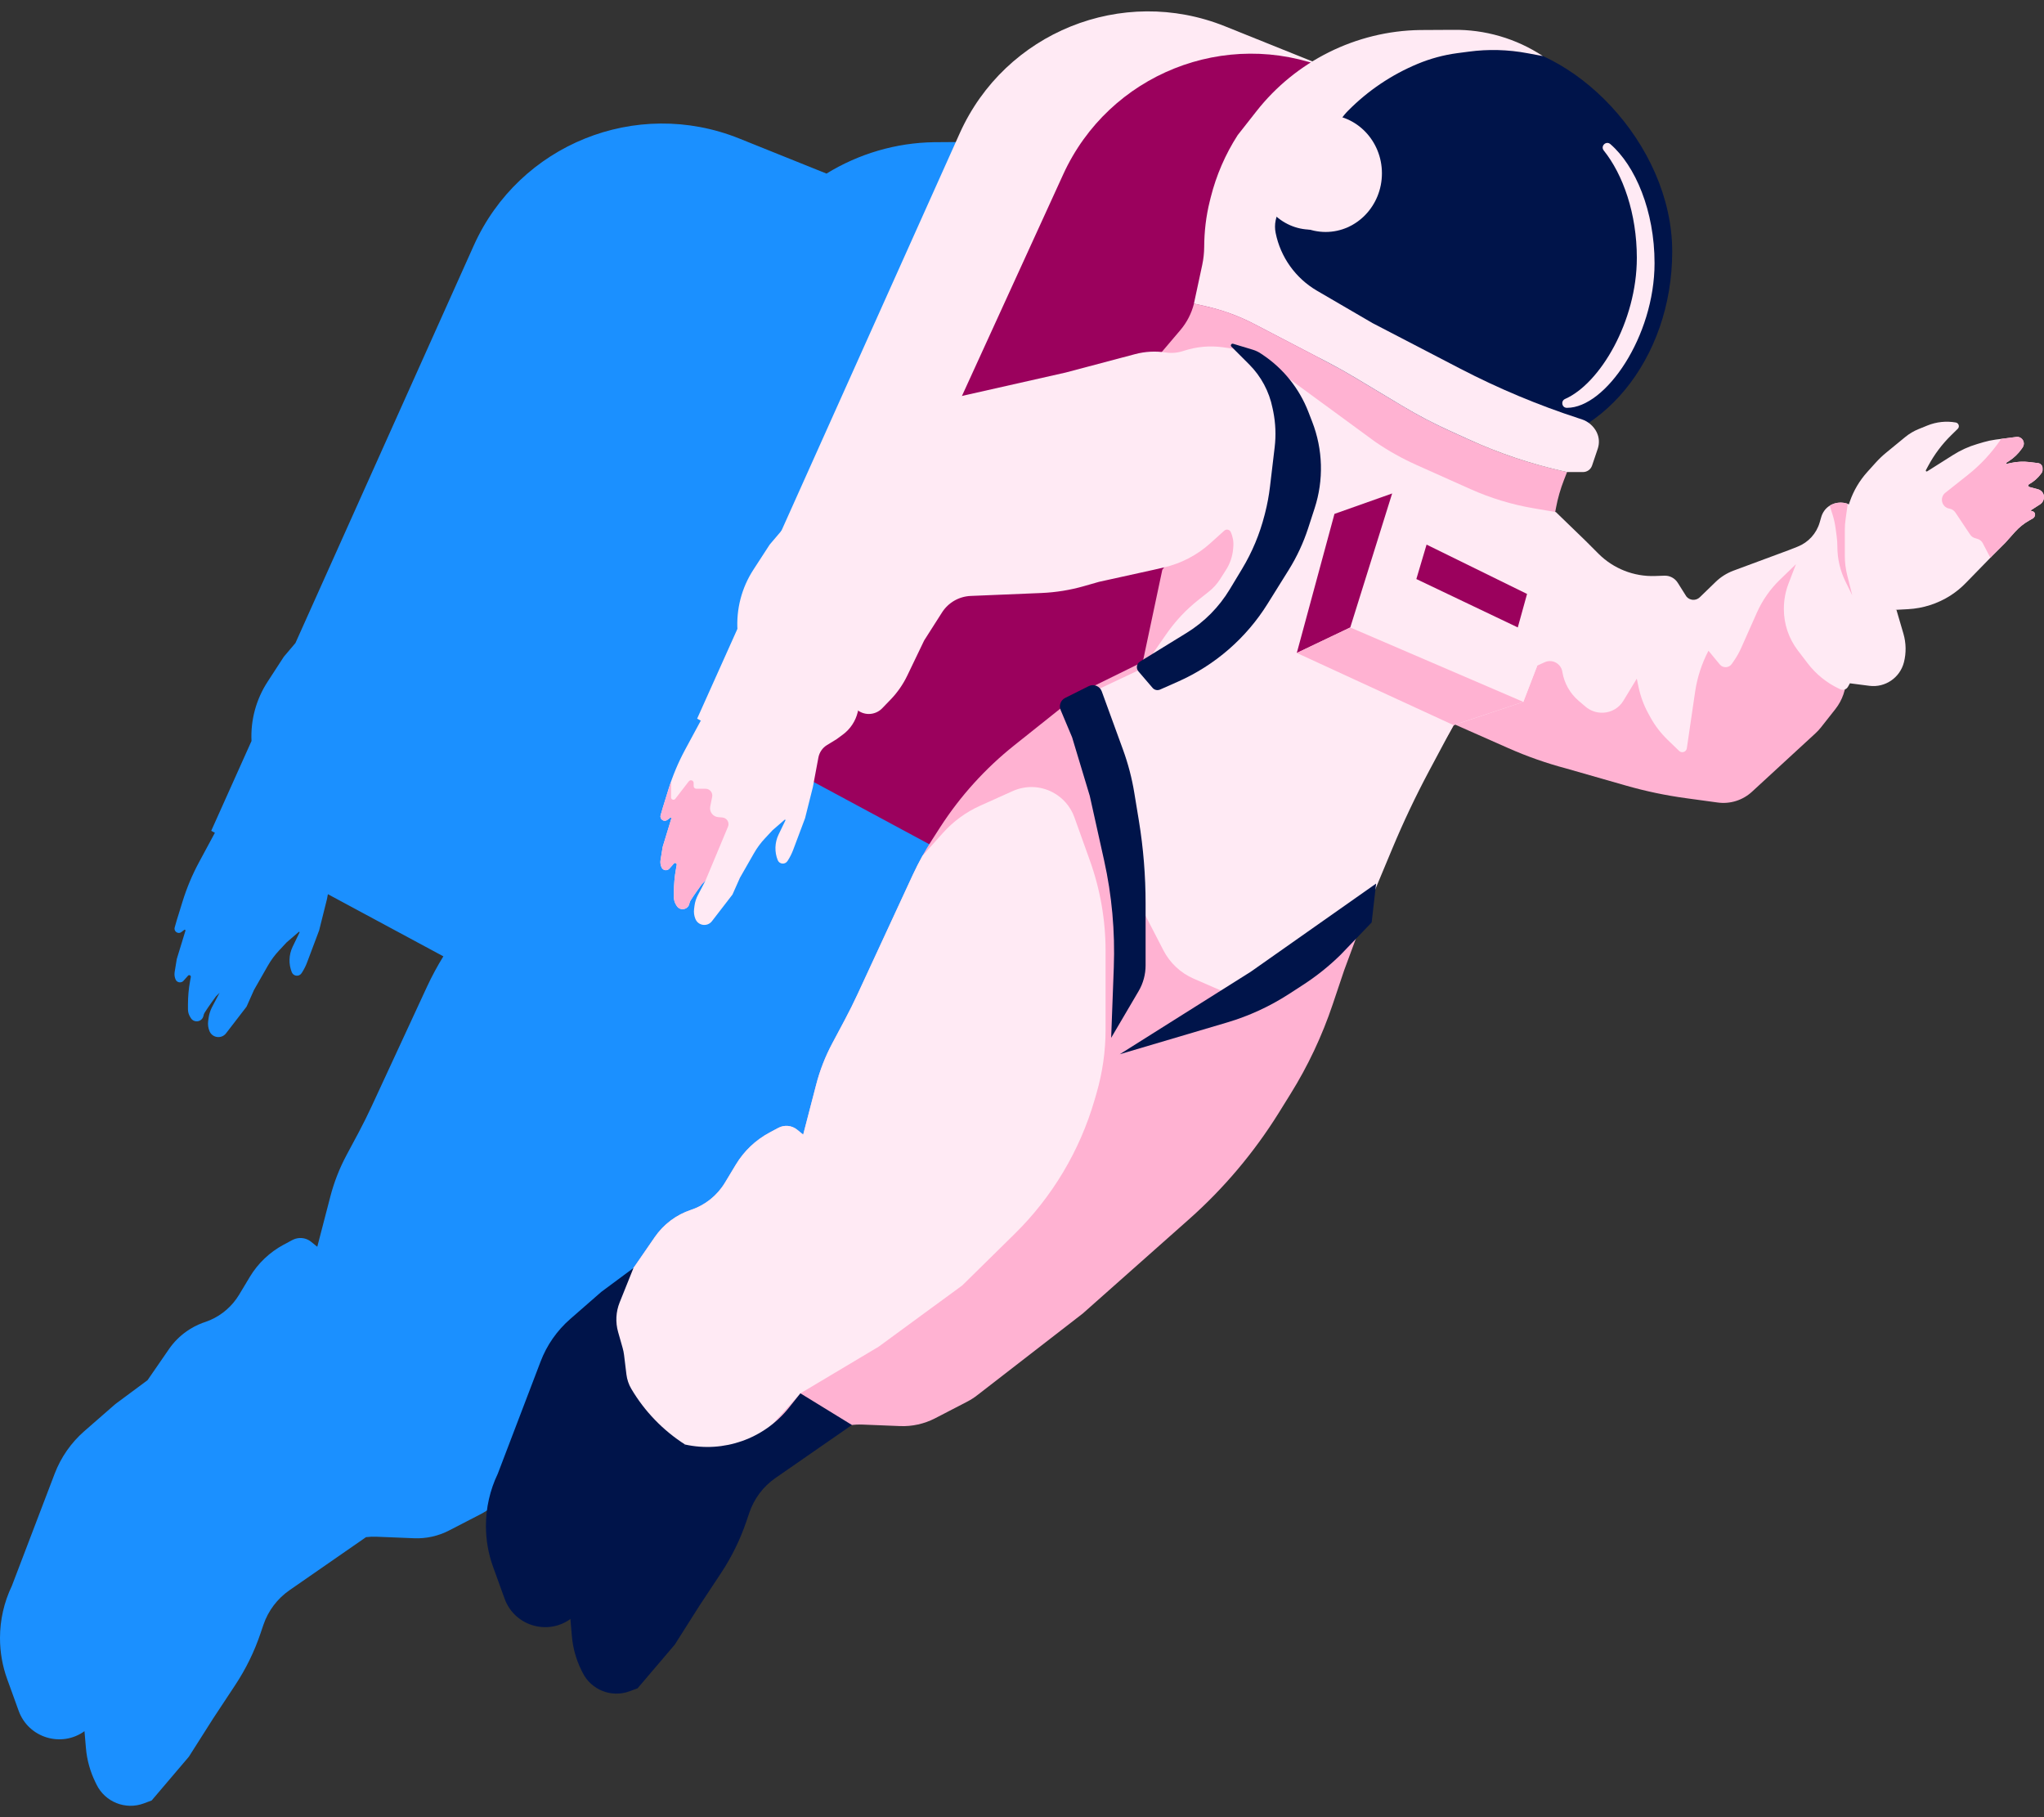 <svg width="45" height="40" viewBox="0 0 45 40" fill="none" xmlns="http://www.w3.org/2000/svg">
<rect x="0" y="0" width="45" height="40" fill="#333333" stroke="none"/>
<path d="M4.731 18.331L4.65 18.288L5.537 16.311C5.515 15.852 5.638 15.396 5.889 15.01L6.248 14.457L6.504 14.155L10.43 5.405C11.429 3.179 14.008 2.138 16.273 3.048L18.196 3.821C18.902 3.387 19.72 3.142 20.566 3.13L21.289 3.125C21.99 3.115 22.679 3.315 23.265 3.7C24.781 4.389 26.117 6.154 26.117 8.005C26.117 9.63 25.375 11.045 24.279 11.777C24.354 11.831 24.416 11.903 24.457 11.988C24.512 12.1 24.517 12.23 24.477 12.348L24.352 12.717C24.323 12.803 24.243 12.86 24.154 12.86H23.802L23.734 13.035C23.657 13.232 23.599 13.435 23.56 13.642L23.542 13.738L23.556 13.74L24.212 14.375L24.494 14.658C24.823 14.987 25.275 15.165 25.74 15.148L25.943 15.14C26.063 15.136 26.177 15.196 26.241 15.298L26.429 15.598C26.504 15.69 26.64 15.698 26.725 15.616L27.073 15.278C27.185 15.169 27.319 15.085 27.466 15.03L28.677 14.58L28.878 14.501C29.113 14.409 29.292 14.213 29.363 13.97L29.399 13.849C29.483 13.565 29.782 13.471 30.007 13.569L30.027 13.512C30.11 13.271 30.241 13.049 30.411 12.859L30.592 12.658C30.668 12.574 30.75 12.496 30.837 12.424L31.248 12.088C31.337 12.015 31.436 11.957 31.542 11.914L31.734 11.836C31.932 11.755 32.149 11.732 32.36 11.768C32.424 11.78 32.45 11.857 32.406 11.905L32.26 12.049C32.058 12.246 31.887 12.474 31.753 12.723L31.702 12.818C31.692 12.835 31.712 12.854 31.73 12.844L32.303 12.483C32.466 12.379 32.644 12.299 32.829 12.244L32.975 12.201C33.06 12.176 33.146 12.157 33.234 12.146L33.693 12.087C33.722 12.083 33.752 12.088 33.778 12.101C33.847 12.136 33.877 12.219 33.847 12.29L33.846 12.292L33.844 12.297C33.84 12.304 33.836 12.312 33.831 12.319L33.808 12.351C33.806 12.355 33.803 12.36 33.8 12.363C33.798 12.366 33.796 12.369 33.794 12.371C33.768 12.407 33.739 12.441 33.708 12.473C33.655 12.527 33.596 12.576 33.532 12.617L33.477 12.652C33.476 12.653 33.475 12.654 33.474 12.655C33.473 12.655 33.473 12.656 33.472 12.657C33.467 12.667 33.475 12.681 33.488 12.678L33.569 12.66C33.708 12.629 33.85 12.623 33.991 12.64L34.172 12.663C34.228 12.67 34.27 12.717 34.27 12.773V12.815C34.27 12.827 34.268 12.838 34.265 12.849C34.261 12.861 34.255 12.872 34.248 12.882L34.23 12.906C34.162 12.997 34.075 13.072 33.975 13.127C33.966 13.132 33.96 13.14 33.958 13.149C33.955 13.165 33.964 13.183 33.983 13.188L34.171 13.238C34.196 13.245 34.219 13.257 34.239 13.274C34.295 13.32 34.316 13.396 34.293 13.466L34.29 13.476L34.289 13.478C34.276 13.516 34.251 13.548 34.217 13.57L34.023 13.695C34.019 13.697 34.017 13.7 34.017 13.703C34.015 13.711 34.02 13.72 34.03 13.72C34.083 13.72 34.12 13.773 34.101 13.823L34.101 13.824L34.095 13.838C34.089 13.854 34.077 13.868 34.062 13.877L33.971 13.93C33.857 13.994 33.754 14.077 33.666 14.175L33.45 14.417L33.164 14.704L32.584 15.299C32.479 15.407 32.362 15.502 32.235 15.582C31.957 15.758 31.639 15.86 31.311 15.877L31.054 15.891L31.207 16.417C31.268 16.623 31.271 16.84 31.218 17.048C31.131 17.387 30.805 17.609 30.457 17.564L30.029 17.509L29.987 17.585C29.971 17.613 29.947 17.634 29.918 17.645C29.881 17.802 29.81 17.951 29.708 18.079L29.388 18.484C29.351 18.531 29.311 18.574 29.268 18.614L27.873 19.896C27.669 20.084 27.392 20.171 27.117 20.134L26.422 20.039C25.974 19.978 25.53 19.884 25.095 19.76L23.777 19.382C23.344 19.267 22.921 19.119 22.511 18.937L21.34 18.419L21.312 18.428C21.277 18.491 21.241 18.553 21.204 18.615L20.761 19.447C20.466 19.999 20.198 20.564 19.957 21.141L19.585 22.032L19.501 22.774L19.149 23.14L18.896 23.822L18.642 24.577C18.41 25.271 18.096 25.935 17.709 26.556L17.45 26.972C16.908 27.843 16.243 28.63 15.476 29.31L13.14 31.381L10.824 33.176C10.75 33.233 10.671 33.283 10.588 33.327L9.887 33.689C9.649 33.812 9.384 33.871 9.117 33.86L8.297 33.827C8.217 33.823 8.138 33.826 8.058 33.836L6.375 35.003C6.106 35.189 5.904 35.457 5.799 35.766L5.736 35.952C5.6 36.355 5.412 36.739 5.177 37.094L4.691 37.83L4.158 38.669L3.339 39.632L3.165 39.697C2.764 39.846 2.314 39.667 2.126 39.283L2.1 39.23C1.985 38.995 1.914 38.74 1.892 38.48L1.86 38.107C1.356 38.472 0.628 38.258 0.411 37.659L0.158 36.96C0.053 36.67 0 36.365 0 36.057C0 35.66 0.089 35.267 0.261 34.909L1.204 32.438C1.342 32.078 1.565 31.757 1.856 31.503L2.54 30.906L3.248 30.381L3.717 29.701C3.822 29.547 3.954 29.414 4.105 29.308C4.212 29.232 4.33 29.169 4.454 29.122C4.474 29.115 4.494 29.108 4.515 29.101L4.529 29.096C4.563 29.084 4.596 29.071 4.629 29.057C4.891 28.943 5.113 28.749 5.262 28.503L5.503 28.102C5.682 27.806 5.938 27.563 6.243 27.399L6.436 27.296C6.461 27.283 6.487 27.273 6.513 27.265C6.629 27.233 6.756 27.257 6.852 27.336L6.985 27.444L7.271 26.344C7.353 26.027 7.472 25.721 7.626 25.432L7.901 24.918C8 24.731 8.094 24.542 8.183 24.35L9.401 21.719C9.508 21.489 9.628 21.266 9.761 21.051L7.219 19.683L7.198 19.793L7.026 20.48L6.763 21.179C6.734 21.258 6.696 21.333 6.651 21.404L6.639 21.422C6.586 21.505 6.461 21.493 6.424 21.401C6.351 21.22 6.358 21.017 6.442 20.841C6.5 20.721 6.562 20.592 6.594 20.526C6.599 20.515 6.586 20.506 6.578 20.513L6.309 20.745L6.145 20.921C6.05 21.022 5.967 21.134 5.898 21.255L5.592 21.791L5.428 22.159L4.976 22.746C4.876 22.875 4.674 22.848 4.612 22.697C4.583 22.627 4.573 22.55 4.583 22.475L4.593 22.405C4.604 22.323 4.629 22.245 4.666 22.172L4.834 21.853L4.753 21.934C4.753 21.934 4.58 22.17 4.506 22.29C4.493 22.311 4.484 22.334 4.48 22.358L4.478 22.366C4.463 22.429 4.413 22.469 4.358 22.479C4.299 22.489 4.235 22.467 4.199 22.406L4.182 22.377C4.153 22.328 4.138 22.273 4.138 22.218V22.114C4.138 21.937 4.154 21.761 4.186 21.587L4.201 21.507C4.206 21.481 4.183 21.461 4.16 21.465C4.154 21.466 4.147 21.469 4.142 21.474L4.04 21.589C4.023 21.608 4.001 21.619 3.979 21.622C3.935 21.63 3.888 21.608 3.867 21.563C3.843 21.511 3.836 21.453 3.845 21.397L3.892 21.109L4.083 20.486C4.086 20.474 4.076 20.464 4.065 20.465C4.062 20.466 4.06 20.467 4.057 20.468L3.994 20.516C3.98 20.527 3.965 20.533 3.95 20.535C3.888 20.544 3.826 20.485 3.846 20.415L3.892 20.254L4.019 19.844C4.112 19.544 4.233 19.255 4.382 18.979L4.731 18.331Z" fill="#1B90FF"/>
<path d="M20.848 18.779L15.348 15.819L21.128 2.936C22.127 0.71 24.706 -0.331 26.97 0.579L29.594 1.634L20.847 18.779L20.848 18.779Z" fill="#FFEAF4"/>
<path d="M22.916 19.906L17.416 16.946L23.407 3.839C24.416 1.63 26.983 0.605 29.237 1.51L31.888 2.576L22.916 19.905V19.906Z" fill="#9B015D"/>
<path d="M36.815 5.536C36.815 7.912 35.228 9.838 33.271 9.838C31.314 9.838 27.351 7.359 27.351 4.983C27.351 2.607 30.699 0.927 32.657 0.927C34.614 0.927 36.815 3.16 36.815 5.536Z" fill="#00144A"/>
<path d="M25.385 7.974L25.985 7.268C26.129 7.099 26.232 6.899 26.286 6.683L26.546 6.742C26.918 6.825 27.276 6.957 27.613 7.132L29.264 7.993C29.449 8.089 29.63 8.191 29.808 8.298L30.867 8.932C31.213 9.14 31.571 9.327 31.938 9.493L32.365 9.687C33.009 9.978 33.679 10.204 34.368 10.36L34.5 10.391L34.431 10.567C34.355 10.763 34.296 10.966 34.257 11.174L34.193 11.518L29.195 10.043L25.385 7.974V7.974Z" fill="#FFB2D2"/>
<path d="M31.694 15.799L33.209 16.469C33.618 16.65 34.042 16.799 34.475 16.914L35.792 17.291C36.228 17.416 36.671 17.509 37.12 17.57L37.815 17.665C38.09 17.703 38.367 17.616 38.571 17.428L39.965 16.145C40.009 16.105 40.049 16.062 40.086 16.016L40.406 15.61C40.561 15.414 40.645 15.171 40.645 14.921V14.654L39.723 12.316L38.945 12.46L37.122 14.078L34.213 14.017L33.005 14.488L31.694 15.799H31.694Z" fill="#FFB2D2"/>
<path d="M13.443 28.642L14.414 27.232C14.608 26.951 14.888 26.74 15.212 26.632C15.524 26.528 15.789 26.316 15.959 26.034L16.201 25.634C16.38 25.337 16.635 25.094 16.941 24.931L17.134 24.827C17.268 24.756 17.431 24.771 17.549 24.867L17.682 24.976L17.968 23.875C18.05 23.558 18.17 23.252 18.324 22.964L18.598 22.449C18.698 22.263 18.792 22.073 18.881 21.882L20.099 19.25C20.222 18.985 20.363 18.728 20.523 18.482L20.703 18.202C21.144 17.52 21.694 16.913 22.329 16.407L23.786 15.246L25.159 14.57L25.589 12.542L27.127 10.544V7.206L31.888 9.986L34.131 11.17L32.432 15.104C32.186 15.675 31.882 16.22 31.526 16.73C31.188 17.213 30.915 17.739 30.714 18.294L30.13 19.906L29.594 21.354L29.34 22.109C29.107 22.802 28.794 23.467 28.407 24.087L28.148 24.504C27.605 25.374 26.941 26.161 26.174 26.841L23.838 28.913L21.521 30.707C21.447 30.765 21.369 30.815 21.285 30.858L20.584 31.221C20.347 31.343 20.082 31.402 19.814 31.391L18.995 31.358C18.804 31.35 18.614 31.378 18.433 31.44L15.06 32.596L13.544 30.836L13.442 28.643L13.443 28.642Z" fill="#FFB2D2"/>
<path d="M21.186 28.294L22.337 27.162C23.167 26.346 23.773 25.33 24.098 24.212L24.141 24.063C24.273 23.608 24.34 23.137 24.34 22.663V20.933C24.34 20.253 24.223 19.578 23.993 18.938L23.653 17.989C23.568 17.753 23.398 17.557 23.175 17.44C22.902 17.296 22.578 17.286 22.296 17.413L21.575 17.737C21.265 17.877 20.986 18.081 20.759 18.335L20.31 18.836C20.235 18.971 20.165 19.109 20.099 19.25L18.881 21.881C18.792 22.073 18.698 22.262 18.599 22.449L18.325 22.963C18.171 23.252 18.051 23.558 17.969 23.875L17.683 24.975L17.55 24.867C17.432 24.771 17.268 24.756 17.135 24.827L16.942 24.93C16.636 25.094 16.38 25.337 16.201 25.634L15.96 26.034C15.79 26.316 15.525 26.528 15.212 26.632C14.888 26.74 14.608 26.95 14.415 27.232L13.443 28.642L13.546 30.835L15.061 32.595L16.251 32.188L17.622 30.67L19.342 29.645L21.186 28.294L21.186 28.294Z" fill="#FFEAF4"/>
<path d="M12.541 35.443L12.59 36.011C12.612 36.272 12.682 36.526 12.798 36.761L12.824 36.814C13.012 37.198 13.461 37.377 13.862 37.228L14.037 37.163L14.856 36.201L15.388 35.361L15.874 34.626C16.109 34.271 16.297 33.887 16.434 33.483L16.497 33.298C16.602 32.988 16.803 32.72 17.072 32.534L18.756 31.367L17.621 30.67L17.365 30.99C16.82 31.672 15.934 31.985 15.081 31.797L12.541 35.443H12.541Z" fill="#00144A"/>
<path d="M13.946 27.912L13.238 28.437L12.553 29.035C12.263 29.288 12.039 29.609 11.902 29.969L10.959 32.44C10.787 32.799 10.698 33.191 10.698 33.589C10.698 33.896 10.751 34.202 10.856 34.491L11.109 35.19C11.335 35.816 12.119 36.021 12.623 35.586L13.437 34.432C13.482 34.369 13.529 34.307 13.58 34.249L14.216 33.517C14.369 33.34 14.494 33.143 14.587 32.929L15.082 31.797C14.597 31.487 14.192 31.068 13.899 30.572C13.841 30.475 13.805 30.366 13.791 30.254L13.739 29.826C13.733 29.774 13.722 29.723 13.708 29.672L13.608 29.32C13.547 29.105 13.559 28.876 13.642 28.669L13.946 27.912L13.946 27.912Z" fill="#00144A"/>
<path d="M27.249 21.964L26.283 21.544C25.993 21.419 25.756 21.197 25.612 20.916L24.831 19.404L23.459 15.512L25.241 14.672L26.491 14.221L27.822 12.624L28.498 11.026L28.109 8.138L30.283 9.73C30.567 9.924 30.869 10.093 31.183 10.234L32.377 10.768C32.821 10.966 33.288 11.108 33.768 11.189L34.254 11.272L34.91 11.907L35.192 12.189C35.521 12.518 35.973 12.696 36.438 12.679L36.64 12.672C36.761 12.667 36.874 12.727 36.938 12.83L37.127 13.13C37.201 13.221 37.338 13.229 37.422 13.147L37.77 12.81C37.883 12.7 38.017 12.616 38.164 12.561L39.375 12.112L39.576 12.033C39.811 11.94 39.99 11.745 40.061 11.502L40.096 11.381C40.222 10.957 40.822 10.957 40.947 11.381L40.993 11.538L41.014 12.153L41.157 13.095L41.751 13.423L41.905 13.948C41.965 14.154 41.969 14.372 41.916 14.579C41.829 14.919 41.503 15.141 41.155 15.096L40.727 15.041L40.685 15.116C40.651 15.178 40.575 15.202 40.512 15.171L40.472 15.152C40.209 15.025 39.979 14.838 39.801 14.606L39.58 14.317C39.381 14.056 39.273 13.737 39.273 13.409V13.4C39.273 13.211 39.307 13.026 39.373 12.852C39.449 12.655 39.539 12.419 39.539 12.419L39.183 12.764C38.971 12.969 38.801 13.213 38.681 13.481L38.33 14.27C38.289 14.361 38.241 14.447 38.185 14.529L38.127 14.614C38.064 14.705 37.932 14.711 37.862 14.626L37.613 14.324C37.464 14.609 37.364 14.917 37.318 15.235L37.136 16.476C37.121 16.554 37.024 16.585 36.967 16.529L36.714 16.285C36.563 16.139 36.435 15.972 36.334 15.788L36.288 15.704C36.188 15.522 36.117 15.327 36.074 15.125L36.035 14.939L35.738 15.428C35.644 15.583 35.478 15.68 35.297 15.688H35.291C35.149 15.694 35.013 15.646 34.906 15.555C34.86 15.516 34.808 15.472 34.757 15.428C34.566 15.266 34.439 15.042 34.397 14.795L34.396 14.786C34.365 14.603 34.171 14.501 34.005 14.578C33.916 14.619 33.843 14.652 33.843 14.652L33.536 15.451L32 15.963L31.458 16.978C31.164 17.53 30.896 18.096 30.655 18.673L30.136 19.916L27.247 21.965L27.249 21.964Z" fill="#FFEAF4"/>
<path d="M24.652 23.206L27.018 22.506C27.497 22.364 27.953 22.154 28.373 21.883L28.689 21.678C28.984 21.487 29.259 21.267 29.511 21.02L30.198 20.305L30.296 19.449L27.535 21.391L24.652 23.206H24.652Z" fill="#00144A"/>
<path d="M24.463 22.845L25.067 21.817C25.168 21.645 25.221 21.45 25.221 21.25V19.886C25.221 19.277 25.172 18.67 25.074 18.07L24.973 17.456C24.92 17.13 24.836 16.81 24.723 16.5L24.256 15.219C24.214 15.102 24.079 15.048 23.968 15.104L23.45 15.363C23.351 15.412 23.308 15.529 23.351 15.63L23.603 16.229L23.992 17.519L24.307 18.936C24.479 19.709 24.55 20.501 24.521 21.292L24.463 22.845Z" fill="#00144A"/>
<path d="M25.323 14.467L25.68 13.954C25.878 13.669 26.117 13.415 26.389 13.201L26.611 13.025C26.708 12.949 26.791 12.857 26.858 12.754L26.988 12.55C27.079 12.41 27.134 12.249 27.148 12.083L27.152 12.036C27.162 11.924 27.142 11.812 27.095 11.71C27.07 11.655 26.998 11.64 26.953 11.681L26.647 11.957C26.357 12.219 26.004 12.403 25.622 12.491L25.405 12.541L24.197 12.807L23.864 12.902C23.561 12.989 23.248 13.039 22.933 13.053L21.369 13.118C21.113 13.129 20.878 13.264 20.74 13.48L20.346 14.098L19.972 14.876C19.88 15.066 19.759 15.241 19.613 15.393L19.422 15.591C19.345 15.671 19.238 15.716 19.127 15.716C19.021 15.716 18.919 15.675 18.843 15.601L18.666 15.429L16.269 14.364L16.237 13.886C16.205 13.412 16.327 12.94 16.586 12.541L16.945 11.988L18.534 10.119C19.085 9.471 19.832 9.019 20.662 8.832L23.459 8.201L24.991 7.795C25.21 7.737 25.439 7.724 25.663 7.759C25.79 7.778 25.919 7.768 26.041 7.729L26.076 7.718C26.349 7.63 26.638 7.605 26.923 7.644L27.372 7.707L28.334 8.69V11.213L27.331 13.422L25.323 14.467L25.323 14.467Z" fill="#FFEAF4"/>
<path d="M25.064 14.779L25.374 15.141C25.416 15.191 25.487 15.205 25.546 15.176L25.939 15.002C26.753 14.64 27.439 14.043 27.909 13.287L28.375 12.54C28.552 12.255 28.694 11.95 28.798 11.632L28.942 11.189C29.145 10.567 29.126 9.894 28.889 9.284L28.802 9.059C28.604 8.552 28.257 8.118 27.806 7.814L27.761 7.784C27.707 7.747 27.647 7.718 27.584 7.699L27.148 7.567C27.11 7.556 27.082 7.603 27.11 7.63L27.31 7.83L27.501 8.021C27.764 8.284 27.943 8.619 28.016 8.984L28.032 9.06C28.083 9.318 28.094 9.581 28.063 9.842L27.959 10.717C27.936 10.909 27.901 11.099 27.853 11.287L27.839 11.342C27.733 11.757 27.567 12.154 27.346 12.521L27.074 12.972C26.839 13.362 26.514 13.691 26.126 13.93L25.097 14.563C25.022 14.61 25.006 14.712 25.064 14.779Z" fill="#00144A"/>
<path d="M15.203 19.822C15.277 19.701 15.45 19.465 15.45 19.465L15.532 19.383L15.364 19.704C15.326 19.776 15.301 19.855 15.29 19.936C15.287 19.959 15.284 19.984 15.281 20.007C15.271 20.082 15.281 20.158 15.31 20.228C15.371 20.379 15.574 20.407 15.674 20.277L16.126 19.691L16.29 19.322L16.596 18.787C16.665 18.666 16.747 18.553 16.843 18.452L17.007 18.276L17.275 18.044C17.284 18.037 17.297 18.047 17.292 18.057C17.26 18.124 17.198 18.252 17.14 18.372C17.056 18.548 17.049 18.752 17.122 18.933C17.158 19.025 17.284 19.037 17.337 18.953L17.349 18.935C17.394 18.864 17.431 18.789 17.461 18.711L17.724 18.011L17.896 17.325L18.018 16.673C18.04 16.56 18.108 16.461 18.206 16.401L18.42 16.27L18.553 16.172C18.719 16.05 18.836 15.874 18.884 15.674L18.891 15.642L18.85 15.328L16.269 14.365L16.073 14.591C15.936 14.748 15.865 14.952 15.875 15.16C15.878 15.228 15.854 15.294 15.807 15.344L15.667 15.493C15.604 15.56 15.551 15.634 15.508 15.715L15.079 16.51C14.931 16.786 14.809 17.076 14.717 17.375L14.59 17.786L14.544 17.947C14.519 18.033 14.619 18.102 14.691 18.048L14.755 18C14.767 17.99 14.785 18.003 14.78 18.018L14.59 18.64L14.543 18.929C14.533 18.985 14.541 19.042 14.565 19.094C14.596 19.163 14.687 19.176 14.737 19.12L14.839 19.005C14.864 18.982 14.905 19.004 14.898 19.038L14.884 19.118C14.852 19.292 14.836 19.468 14.836 19.645C14.836 19.683 14.836 19.719 14.836 19.749C14.836 19.805 14.851 19.86 14.879 19.908L14.897 19.938C14.968 20.058 15.151 20.027 15.177 19.889C15.182 19.865 15.191 19.843 15.203 19.822L15.203 19.822Z" fill="#FFEAF4"/>
<path d="M15.903 17.994L15.813 17.987C15.696 17.978 15.613 17.869 15.636 17.753L15.679 17.54C15.697 17.448 15.627 17.362 15.533 17.362H15.33C15.297 17.362 15.271 17.335 15.271 17.302V17.235C15.271 17.178 15.199 17.154 15.164 17.199L14.867 17.584C14.837 17.623 14.774 17.602 14.774 17.552V17.202C14.754 17.259 14.735 17.317 14.717 17.375L14.59 17.785L14.544 17.946C14.519 18.033 14.619 18.102 14.691 18.047L14.755 18C14.768 17.99 14.785 18.002 14.78 18.017L14.59 18.64L14.543 18.928C14.534 18.984 14.541 19.042 14.565 19.094C14.596 19.162 14.687 19.176 14.737 19.12L14.839 19.005C14.864 18.982 14.905 19.004 14.899 19.038L14.884 19.118C14.852 19.292 14.836 19.468 14.836 19.645C14.836 19.682 14.836 19.718 14.836 19.749C14.836 19.805 14.851 19.86 14.879 19.908L14.897 19.938C14.968 20.058 15.151 20.026 15.177 19.889C15.182 19.865 15.191 19.842 15.203 19.822C15.277 19.701 15.45 19.465 15.45 19.465L15.532 19.383L16.027 18.198C16.066 18.106 16.003 18.003 15.904 17.995L15.903 17.994Z" fill="#FFB2D2"/>
<path d="M33.845 14.651L34.316 12.91L30.649 10.862L29.727 13.812L33.537 15.45L33.845 14.651Z" fill="#FFEAF4"/>
<path d="M29.379 11.312L30.649 10.862L29.727 13.812L28.55 14.373L29.379 11.312Z" fill="#9B015D"/>
<path d="M32.001 15.962L28.55 14.373L29.727 13.812L33.537 15.45L32.001 15.962Z" fill="#FFB2D2"/>
<path d="M31.182 12.746L31.407 11.988L33.619 13.074L33.415 13.811L31.182 12.746Z" fill="#9B015D"/>
<path d="M35.155 9.519C35.087 9.381 34.967 9.277 34.821 9.229L34.767 9.212C33.866 8.919 32.992 8.553 32.152 8.117L30.219 7.113L28.992 6.398C28.522 6.123 28.191 5.66 28.084 5.126C28.047 4.943 28.086 4.752 28.191 4.597L29.526 2.623C29.571 2.556 29.622 2.494 29.679 2.437C30.116 1.995 30.637 1.644 31.212 1.405C31.491 1.289 31.784 1.21 32.083 1.17L32.335 1.137C32.765 1.079 33.201 1.091 33.627 1.171L33.967 1.234C33.38 0.847 32.69 0.646 31.987 0.657L31.263 0.661C29.857 0.682 28.526 1.345 27.659 2.452L27.248 2.975C26.977 3.396 26.777 3.858 26.655 4.344L26.633 4.433C26.551 4.762 26.513 5.099 26.511 5.437C26.51 5.57 26.495 5.702 26.468 5.831L26.285 6.683L26.546 6.742C26.917 6.825 27.276 6.957 27.613 7.132L29.264 7.993C29.448 8.089 29.629 8.191 29.808 8.298L30.866 8.932C31.212 9.14 31.57 9.327 31.938 9.493L32.365 9.687C33.008 9.978 33.679 10.204 34.367 10.361L34.499 10.391H34.851C34.941 10.391 35.021 10.334 35.05 10.249L35.175 9.879C35.215 9.761 35.209 9.631 35.154 9.519L35.155 9.519Z" fill="#FFEAF4"/>
<path d="M29.185 5.106C29.869 5.106 30.424 4.528 30.424 3.815C30.424 3.103 29.869 2.525 29.185 2.525C28.5 2.525 27.945 3.103 27.945 3.815C27.945 4.528 28.5 5.106 29.185 5.106Z" fill="#FFEAF4"/>
<path d="M35.453 3.172C35.359 3.091 35.23 3.216 35.308 3.313C35.733 3.844 36.036 4.704 36.036 5.676C36.036 7.075 35.225 8.444 34.456 8.782C34.356 8.826 34.384 8.976 34.494 8.977C34.496 8.977 34.498 8.977 34.5 8.977C35.349 8.977 36.426 7.404 36.426 5.792C36.426 4.642 36.003 3.648 35.453 3.172L35.453 3.172Z" fill="#FFEAF4"/>
<path d="M40.705 11.1L40.724 11.043C40.807 10.802 40.938 10.58 41.109 10.39L41.29 10.189C41.366 10.105 41.447 10.027 41.535 9.956L41.946 9.619C42.034 9.547 42.133 9.488 42.239 9.445L42.431 9.367C42.63 9.286 42.847 9.263 43.057 9.3C43.121 9.311 43.148 9.389 43.104 9.436L42.957 9.58C42.755 9.778 42.585 10.005 42.451 10.254L42.4 10.349C42.39 10.367 42.41 10.386 42.427 10.376L43 10.014C43.164 9.91 43.341 9.83 43.527 9.775L43.672 9.732C43.757 9.707 43.844 9.689 43.932 9.677L44.391 9.618C44.419 9.614 44.449 9.619 44.475 9.632C44.544 9.667 44.575 9.75 44.544 9.822L44.543 9.824C44.539 9.833 44.534 9.842 44.529 9.85L44.506 9.883C44.432 9.988 44.338 10.078 44.23 10.148L44.174 10.184C44.161 10.192 44.17 10.213 44.185 10.21L44.267 10.191C44.405 10.161 44.548 10.154 44.689 10.172L44.87 10.194C44.925 10.201 44.968 10.249 44.968 10.305V10.347C44.968 10.371 44.96 10.394 44.945 10.414L44.927 10.437C44.859 10.528 44.772 10.603 44.673 10.658C44.646 10.672 44.651 10.712 44.68 10.72L44.868 10.77C44.893 10.777 44.916 10.789 44.936 10.805C44.992 10.852 45.014 10.928 44.991 10.997L44.987 11.008C44.974 11.046 44.949 11.079 44.915 11.101L44.72 11.226C44.709 11.233 44.714 11.251 44.727 11.251C44.781 11.251 44.818 11.305 44.798 11.355L44.792 11.37C44.786 11.386 44.775 11.399 44.76 11.408L44.668 11.461C44.554 11.526 44.452 11.609 44.364 11.706L44.148 11.948L43.861 12.235L43.281 12.83C43.177 12.938 43.06 13.033 42.933 13.114C42.655 13.289 42.337 13.391 42.009 13.409L41.751 13.423L40.911 13.32L40.809 11.948L40.704 11.101L40.705 11.1Z" fill="#FFEAF4"/>
<path d="M44.364 11.706C44.452 11.608 44.554 11.525 44.668 11.46L44.76 11.408C44.775 11.399 44.786 11.386 44.793 11.37L44.798 11.355C44.818 11.305 44.781 11.251 44.728 11.251C44.714 11.251 44.709 11.233 44.72 11.226L44.915 11.1C44.949 11.078 44.974 11.046 44.987 11.007L44.991 10.997C45.014 10.928 44.992 10.851 44.936 10.805C44.916 10.788 44.893 10.776 44.868 10.77L44.68 10.72C44.651 10.712 44.646 10.672 44.673 10.658C44.773 10.603 44.859 10.528 44.928 10.437L44.945 10.413C44.96 10.394 44.968 10.37 44.968 10.346V10.305C44.968 10.248 44.926 10.201 44.87 10.194L44.689 10.171C44.548 10.154 44.405 10.161 44.267 10.191L44.185 10.209C44.17 10.213 44.161 10.192 44.175 10.184L44.23 10.148C44.338 10.078 44.432 9.988 44.506 9.883L44.529 9.85C44.534 9.842 44.539 9.833 44.544 9.824L44.544 9.821C44.575 9.75 44.545 9.667 44.475 9.632C44.449 9.619 44.42 9.614 44.391 9.618L44.057 9.661L44.04 9.686C43.84 9.976 43.599 10.236 43.322 10.455L42.819 10.854C42.695 10.964 42.754 11.168 42.917 11.196C42.971 11.205 43.019 11.236 43.049 11.281L43.372 11.765C43.397 11.803 43.435 11.832 43.479 11.845L43.536 11.862C43.587 11.877 43.63 11.912 43.654 11.96L43.819 12.278L43.861 12.234L44.148 11.947L44.364 11.705L44.364 11.706Z" fill="#FFB2D2"/>
<path d="M40.629 12.8L40.779 13.105L40.666 12.656C40.632 12.519 40.615 12.377 40.615 12.236V11.669C40.615 11.588 40.62 11.508 40.632 11.428L40.679 11.09C40.55 11.043 40.4 11.057 40.282 11.131L40.343 11.322C40.374 11.418 40.396 11.516 40.41 11.616L40.435 11.8C40.446 11.878 40.451 11.956 40.451 12.035C40.451 12.3 40.512 12.562 40.629 12.8L40.629 12.8Z" fill="#FFB2D2"/>
<path d="M28.867 5.055C29.53 5.055 30.067 4.495 30.067 3.805C30.067 3.115 29.53 2.556 28.867 2.556C28.204 2.556 27.667 3.115 27.667 3.805C27.667 4.495 28.204 5.055 28.867 5.055Z" fill="#FFEAF4"/>
</svg>
